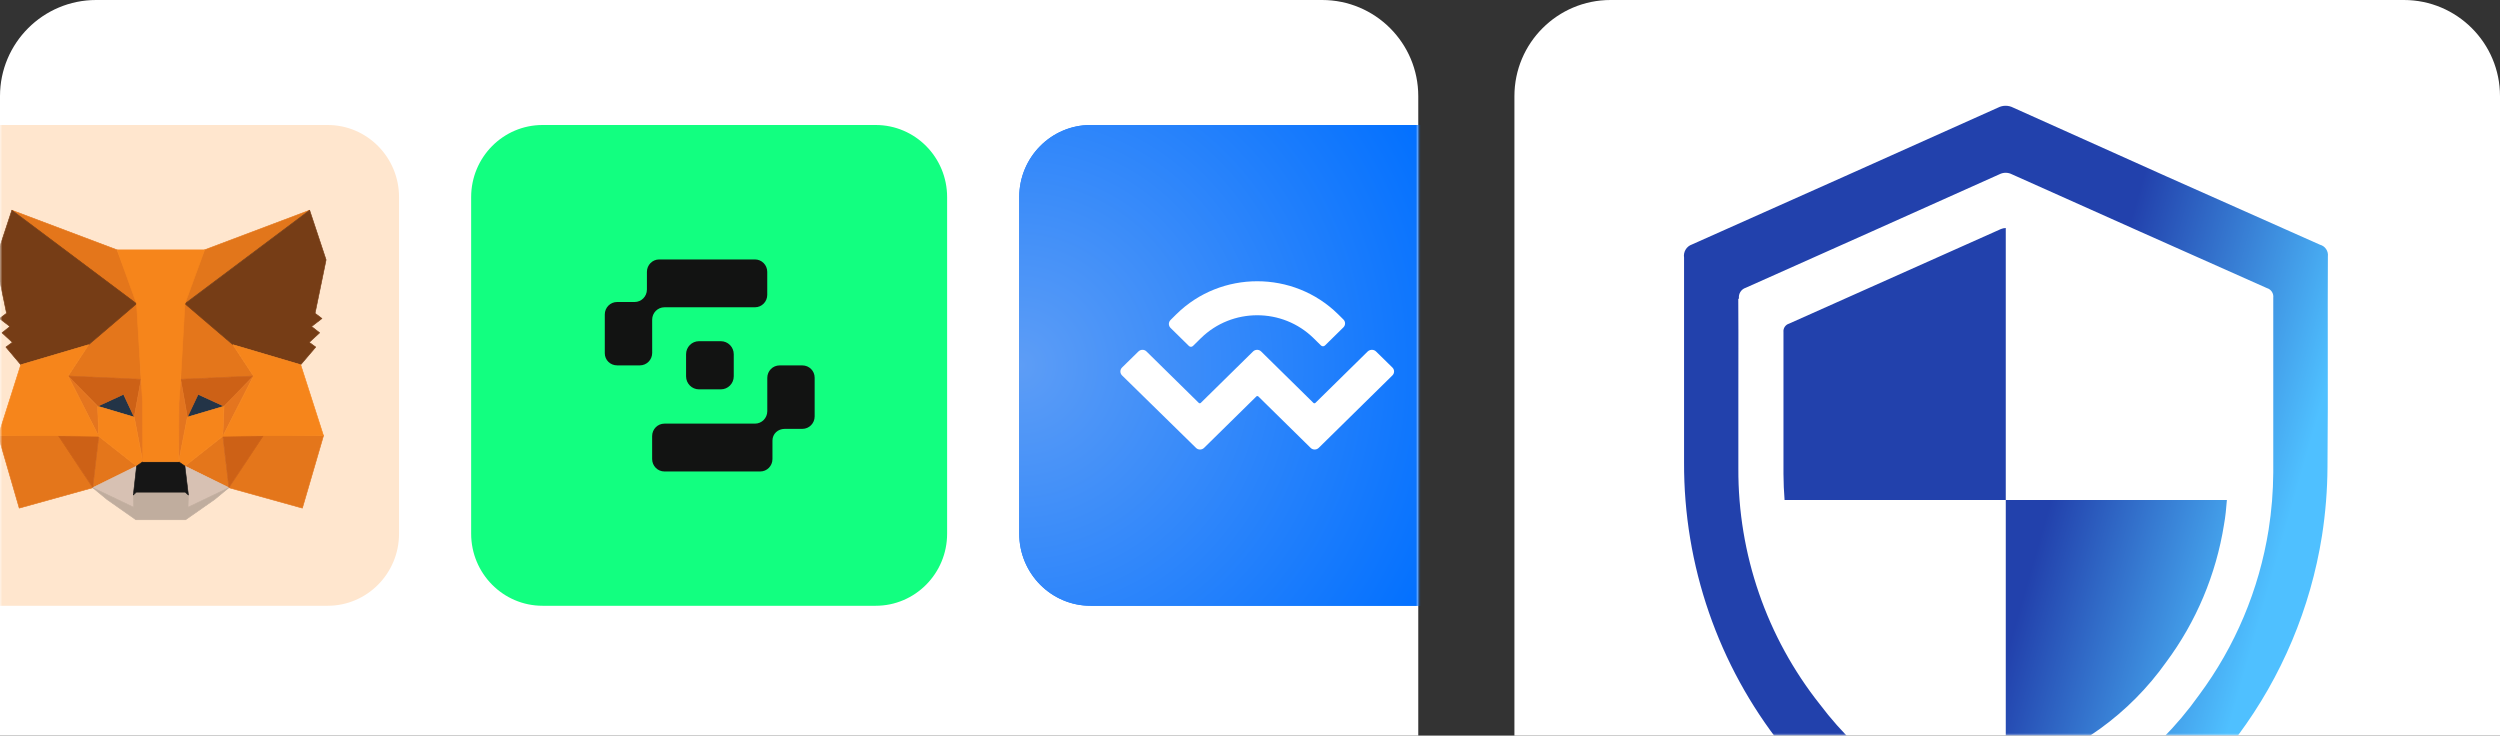 <svg width="520" height="153" viewBox="0 0 520 153" fill="none" xmlns="http://www.w3.org/2000/svg">
<rect x="0" y="0" width="520" height="153" fill="#333333" stroke="none"/>
<path d="M0 20C0 8.954 8.954 0 20 0H275C286.046 0 295 8.954 295 20V153H0V20Z" fill="white"/>
<path d="M315 20C315 8.954 323.954 0 335 0H500C511.046 0 520 8.954 520 20V153H315V20Z" fill="white"/>
<mask id="mask0_12064_2528" style="mask-type:alpha" maskUnits="userSpaceOnUse" x="315" y="0" width="205" height="153">
<path d="M315 20C315 8.954 323.954 0 335 0H500C511.046 0 520 8.954 520 20V153H315V20Z" fill="white"/>
</mask>
<g mask="url(#mask0_12064_2528)">
<path fill-rule="evenodd" clip-rule="evenodd" d="M350.284 77.223V96.146C350.194 117.583 357.392 138.41 370.685 155.178C381.589 169.665 396.8 180.291 414.115 185.514C416.143 186.162 418.322 186.162 420.35 185.514C439.136 179.84 453.939 168.608 465.527 152.931C474.604 140.722 480.591 126.479 482.974 111.429C483.71 106.704 484.092 101.929 484.117 97.146C484.199 88.943 484.189 80.735 484.178 72.524V72.523C484.17 66.127 484.163 59.729 484.198 53.331C484.264 52.797 484.134 52.257 483.834 51.811C483.534 51.365 483.084 51.043 482.566 50.905C461.283 41.481 440.001 31.971 418.718 22.373C417.744 21.876 416.592 21.876 415.617 22.373C394.389 31.905 373.155 41.4 351.916 50.856C351.369 51.045 350.906 51.421 350.607 51.919C350.309 52.417 350.194 53.004 350.283 53.578V77.224L350.284 77.223ZM361.708 62.12C361.635 61.638 361.736 61.144 361.994 60.728C362.251 60.314 362.648 60.005 363.112 59.858C380.674 52.031 398.268 44.16 415.895 36.245C416.7 35.836 417.651 35.836 418.457 36.245C436.116 44.159 453.803 52.053 471.517 59.923C472.393 60.175 472.955 61.032 472.839 61.94V98.31C472.814 102.281 472.492 106.244 471.876 110.166C469.892 122.654 464.918 134.472 457.383 144.601C448.189 157.54 434.989 167.054 419.844 171.658C418.161 172.195 416.353 172.195 414.67 171.658C400.263 167.343 387.599 158.526 378.519 146.487C367.473 132.556 361.496 115.252 361.578 97.441V81.732C361.578 79.866 361.58 77.996 361.583 76.125V76.125C361.59 71.47 361.596 66.804 361.562 62.137L361.708 62.12ZM372.121 67.319C386.799 60.76 401.488 54.201 416.188 47.642C416.508 47.505 416.852 47.433 417.2 47.429V104.001H371.191C371.05 102.219 370.973 100.416 370.962 98.589V85.471V69.073C370.875 68.284 371.363 67.545 372.121 67.319L372.121 67.319ZM417.201 104.001H463.194L463.194 104.001C463.064 105.641 462.901 107.428 462.59 109.134C460.941 119.511 456.808 129.33 450.545 137.748C442.91 148.494 431.949 156.399 419.372 160.229C418.669 160.45 417.938 160.566 417.201 160.573V104.001Z" fill="url(#paint0_linear_12064_2528)"/>
</g>
<mask id="mask1_12064_2528" style="mask-type:alpha" maskUnits="userSpaceOnUse" x="0" y="0" width="295" height="153">
<path d="M0 20C0 8.954 8.954 0 20 0H275C286.046 0 295 8.954 295 20V153H0V20Z" fill="white"/>
</mask>
<g mask="url(#mask1_12064_2528)">
<g clip-path="url(#clip0_12064_2528)">
<path d="M68.15 26H-1.15C-9.351 26 -16 32.716 -16 41V111C-16 119.284 -9.351 126 -1.15 126H68.15C76.351 126 83 119.284 83 111V41C83 32.716 76.351 26 68.15 26Z" fill="#FFE6CE"/>
<path d="M64.4 43.724L37.57 63.851L42.532 51.976L64.4 43.724Z" fill="#E2761B" stroke="#E2761B" stroke-width="0.125" stroke-linecap="round" stroke-linejoin="round"/>
<path d="M2.464 43.725L29.079 64.044L24.36 51.978L2.464 43.725ZM54.751 90.384L47.605 101.443L62.895 105.692L67.29 90.629L54.751 90.384ZM-0.367 90.629L4.001 105.692L19.291 101.443L12.145 90.384L-0.367 90.629Z" fill="#E4761B" stroke="#E4761B" stroke-width="0.125" stroke-linecap="round" stroke-linejoin="round"/>
<path d="M18.428 71.696L14.168 78.206L29.349 78.887L28.81 62.408L18.428 71.696ZM48.44 71.696L37.924 62.218L37.574 78.887L52.728 78.206L48.44 71.696ZM19.291 101.439L28.405 96.945L20.532 90.735L19.291 101.439ZM38.463 96.945L47.604 101.439L46.337 90.735L38.463 96.945Z" fill="#E4761B" stroke="#E4761B" stroke-width="0.125" stroke-linecap="round" stroke-linejoin="round"/>
<path d="M47.601 101.439L38.461 96.945L39.189 102.965L39.108 105.498L47.601 101.439ZM19.289 101.439L27.783 105.498L27.729 102.965L28.403 96.945L19.289 101.439Z" fill="#D7C1B3" stroke="#D7C1B3" stroke-width="0.125" stroke-linecap="round" stroke-linejoin="round"/>
<path d="M27.916 86.759L20.312 84.498L25.678 82.019L27.916 86.759ZM38.945 86.759L41.183 82.019L46.575 84.498L38.945 86.759Z" fill="#233447" stroke="#233447" stroke-width="0.125" stroke-linecap="round" stroke-linejoin="round"/>
<path d="M19.291 101.44L20.585 90.382L12.145 90.627L19.291 101.44ZM46.31 90.382L47.605 101.44L54.751 90.627L46.31 90.382ZM52.728 78.206L37.573 78.887L38.976 86.759L41.214 82.019L46.607 84.498L52.728 78.206ZM20.315 84.498L25.708 82.019L27.92 86.759L29.349 78.887L14.167 78.206L20.315 84.498Z" fill="#CD6116" stroke="#CD6116" stroke-width="0.125" stroke-linecap="round" stroke-linejoin="round"/>
<path d="M14.168 78.206L20.532 90.735L20.316 84.498L14.168 78.206ZM46.607 84.498L46.337 90.735L52.728 78.206L46.607 84.498ZM29.349 78.887L27.92 86.758L29.7 96.046L30.104 83.817L29.349 78.887ZM37.574 78.887L36.845 83.79L37.169 96.046L38.976 86.758L37.574 78.887Z" fill="#E4751F" stroke="#E4751F" stroke-width="0.125" stroke-linecap="round" stroke-linejoin="round"/>
<path d="M38.972 86.759L37.165 96.046L38.459 96.945L46.333 90.735L46.602 84.498L38.972 86.759ZM20.312 84.498L20.528 90.735L28.402 96.945L29.696 96.046L27.916 86.759L20.312 84.498Z" fill="#F6851B" stroke="#F6851B" stroke-width="0.125" stroke-linecap="round" stroke-linejoin="round"/>
<path d="M39.108 105.498L39.189 102.965L38.514 102.366H28.349L27.729 102.965L27.783 105.498L19.289 101.439L22.255 103.891L28.268 108.112H38.595L44.635 103.891L47.601 101.439L39.108 105.498Z" fill="#C0AD9E" stroke="#C0AD9E" stroke-width="0.125" stroke-linecap="round" stroke-linejoin="round"/>
<path d="M38.462 96.946L37.168 96.047H29.699L28.404 96.946L27.73 102.965L28.351 102.366H38.516L39.19 102.965L38.462 96.946Z" fill="#161616" stroke="#161616" stroke-width="0.125" stroke-linecap="round" stroke-linejoin="round"/>
<path d="M65.537 65.161L67.829 54.048L64.405 43.725L38.464 63.173L48.441 71.698L62.544 75.866L65.672 72.189L64.324 71.208L66.481 69.22L64.809 67.912L66.967 66.251L65.537 65.161ZM-0.934 54.048L1.359 65.161L-0.098 66.251L2.06 67.912L0.415 69.22L2.572 71.208L1.224 72.189L4.325 75.866L18.428 71.698L28.405 63.173L2.464 43.725L-0.934 54.048Z" fill="#763D16" stroke="#763D16" stroke-width="0.125" stroke-linecap="round" stroke-linejoin="round"/>
<path d="M62.544 75.865L48.441 71.697L52.729 78.207L46.338 90.737L54.751 90.628H67.29L62.544 75.865ZM18.428 71.697L4.325 75.865L-0.367 90.628H12.145L20.532 90.737L14.167 78.207L18.428 71.697ZM37.574 78.888L38.464 63.172L42.563 51.977H24.36L28.405 63.172L29.349 78.888L29.673 83.845L29.7 96.048H37.169L37.223 83.845L37.574 78.888Z" fill="#F6851B" stroke="#F6851B" stroke-width="0.125" stroke-linecap="round" stroke-linejoin="round"/>
</g>
<g clip-path="url(#clip1_12064_2528)">
<path d="M182.15 26H112.85C104.649 26 98 32.716 98 41V111C98 119.284 104.649 126 112.85 126H182.15C190.351 126 197 119.284 197 111V41C197 32.716 190.351 26 182.15 26Z" fill="#12FF80"/>
<mask id="mask2_12064_2528" style="mask-type:luminance" maskUnits="userSpaceOnUse" x="112" y="41" width="71" height="71">
<path d="M147.503 111.003C166.64 111.003 182.154 95.333 182.154 76.002C182.154 56.672 166.64 41.001 147.503 41.001C128.365 41.001 112.852 56.672 112.852 76.002C112.852 95.333 128.365 111.003 147.503 111.003Z" fill="white"/>
</mask>
<g mask="url(#mask2_12064_2528)">
<path d="M182.321 35.284H109.555V115.996H182.321V35.284Z" fill="#12FF80"/>
</g>
<path d="M166.889 76.005H162.155C160.741 76.005 159.596 77.163 159.596 78.591V85.53C159.596 86.958 158.45 88.115 157.037 88.115H138.204C136.79 88.115 135.645 89.273 135.645 90.7V95.482C135.645 96.91 136.791 98.067 138.204 98.067H158.127C159.54 98.067 160.671 96.909 160.671 95.482V91.646C160.671 90.218 161.817 89.204 163.23 89.204H166.889C168.302 89.204 169.448 88.047 169.448 86.619V78.56C169.448 77.132 168.302 76.005 166.889 76.005Z" fill="#121312"/>
<path d="M135.649 66.499C135.649 65.072 136.795 63.914 138.208 63.914H157.029C158.443 63.914 159.588 62.757 159.588 61.33V56.548C159.588 55.12 158.442 53.963 157.029 53.963H137.117C135.704 53.963 134.558 55.121 134.558 56.548V60.232C134.558 61.66 133.412 62.817 131.999 62.817H128.356C126.942 62.817 125.797 63.975 125.797 65.402V73.47C125.797 74.898 126.947 75.997 128.361 75.997H133.095C134.508 75.997 135.654 74.839 135.654 73.412L135.649 66.499Z" fill="#121312"/>
<path d="M145.388 70.969H149.935C151.417 70.969 152.62 72.184 152.62 73.68V78.274C152.62 79.77 151.417 80.985 149.935 80.985H145.388C143.906 80.985 142.703 79.77 142.703 78.274V73.68C142.703 72.184 143.906 70.969 145.388 70.969Z" fill="#121312"/>
</g>
<g clip-path="url(#clip2_12064_2528)">
<path d="M296.15 26H226.85C218.649 26 212 32.716 212 41V111C212 119.284 218.649 126 226.85 126H296.15C304.351 126 311 119.284 311 111V41C311 32.716 304.351 26 296.15 26Z" fill="#1C7DFC"/>
<path d="M296.15 26H226.85C218.649 26 212 32.716 212 41V111C212 119.284 218.649 126 226.85 126H296.15C304.351 126 311 119.284 311 111V41C311 32.716 304.351 26 296.15 26Z" fill="url(#paint1_radial_12064_2528)"/>
<path d="M244.7 65.342C253.975 56.219 269.03 56.219 278.305 65.342L279.422 66.448C279.89 66.901 279.89 67.645 279.422 68.098L275.604 71.852C275.37 72.088 274.991 72.088 274.757 71.852L273.227 70.347C266.743 63.981 256.262 63.981 249.779 70.347L248.14 71.961C247.906 72.197 247.527 72.197 247.293 71.961L243.475 68.207C243.007 67.754 243.007 67.01 243.475 66.557L244.7 65.342ZM286.211 73.103L289.615 76.44C290.083 76.894 290.083 77.637 289.615 78.091L274.289 93.161C273.821 93.615 273.064 93.615 272.614 93.161L261.737 82.461C261.629 82.353 261.431 82.353 261.323 82.461L250.445 93.161C249.977 93.615 249.22 93.615 248.77 93.161L233.39 78.091C232.922 77.637 232.922 76.894 233.39 76.44L236.794 73.103C237.262 72.65 238.019 72.65 238.469 73.103L249.346 83.803C249.454 83.912 249.652 83.912 249.761 83.803L260.638 73.103C261.106 72.65 261.863 72.65 262.313 73.103L273.191 83.803C273.299 83.912 273.497 83.912 273.605 83.803L284.482 73.103C284.987 72.65 285.743 72.65 286.211 73.103Z" fill="white"/>
</g>
</g>
<defs>
<linearGradient id="paint0_linear_12064_2528" x1="426.517" y1="104.001" x2="473.4" y2="117.416" gradientUnits="userSpaceOnUse">
<stop stop-color="#2241AC"/>
<stop offset="1" stop-color="#4FC0FF"/>
</linearGradient>
<radialGradient id="paint1_radial_12064_2528" cx="0" cy="0" r="1" gradientUnits="userSpaceOnUse" gradientTransform="translate(212 76.001) scale(99 100)">
<stop stop-color="#5D9DF6"/>
<stop offset="1" stop-color="#006FFF"/>
</radialGradient>
<clipPath id="clip0_12064_2528">
<rect width="99" height="100" fill="white" transform="translate(-16 26)"/>
</clipPath>
<clipPath id="clip1_12064_2528">
<rect width="99" height="100" fill="white" transform="translate(98 26)"/>
</clipPath>
<clipPath id="clip2_12064_2528">
<rect width="99" height="100" fill="white" transform="translate(212 26)"/>
</clipPath>
</defs>
</svg>
